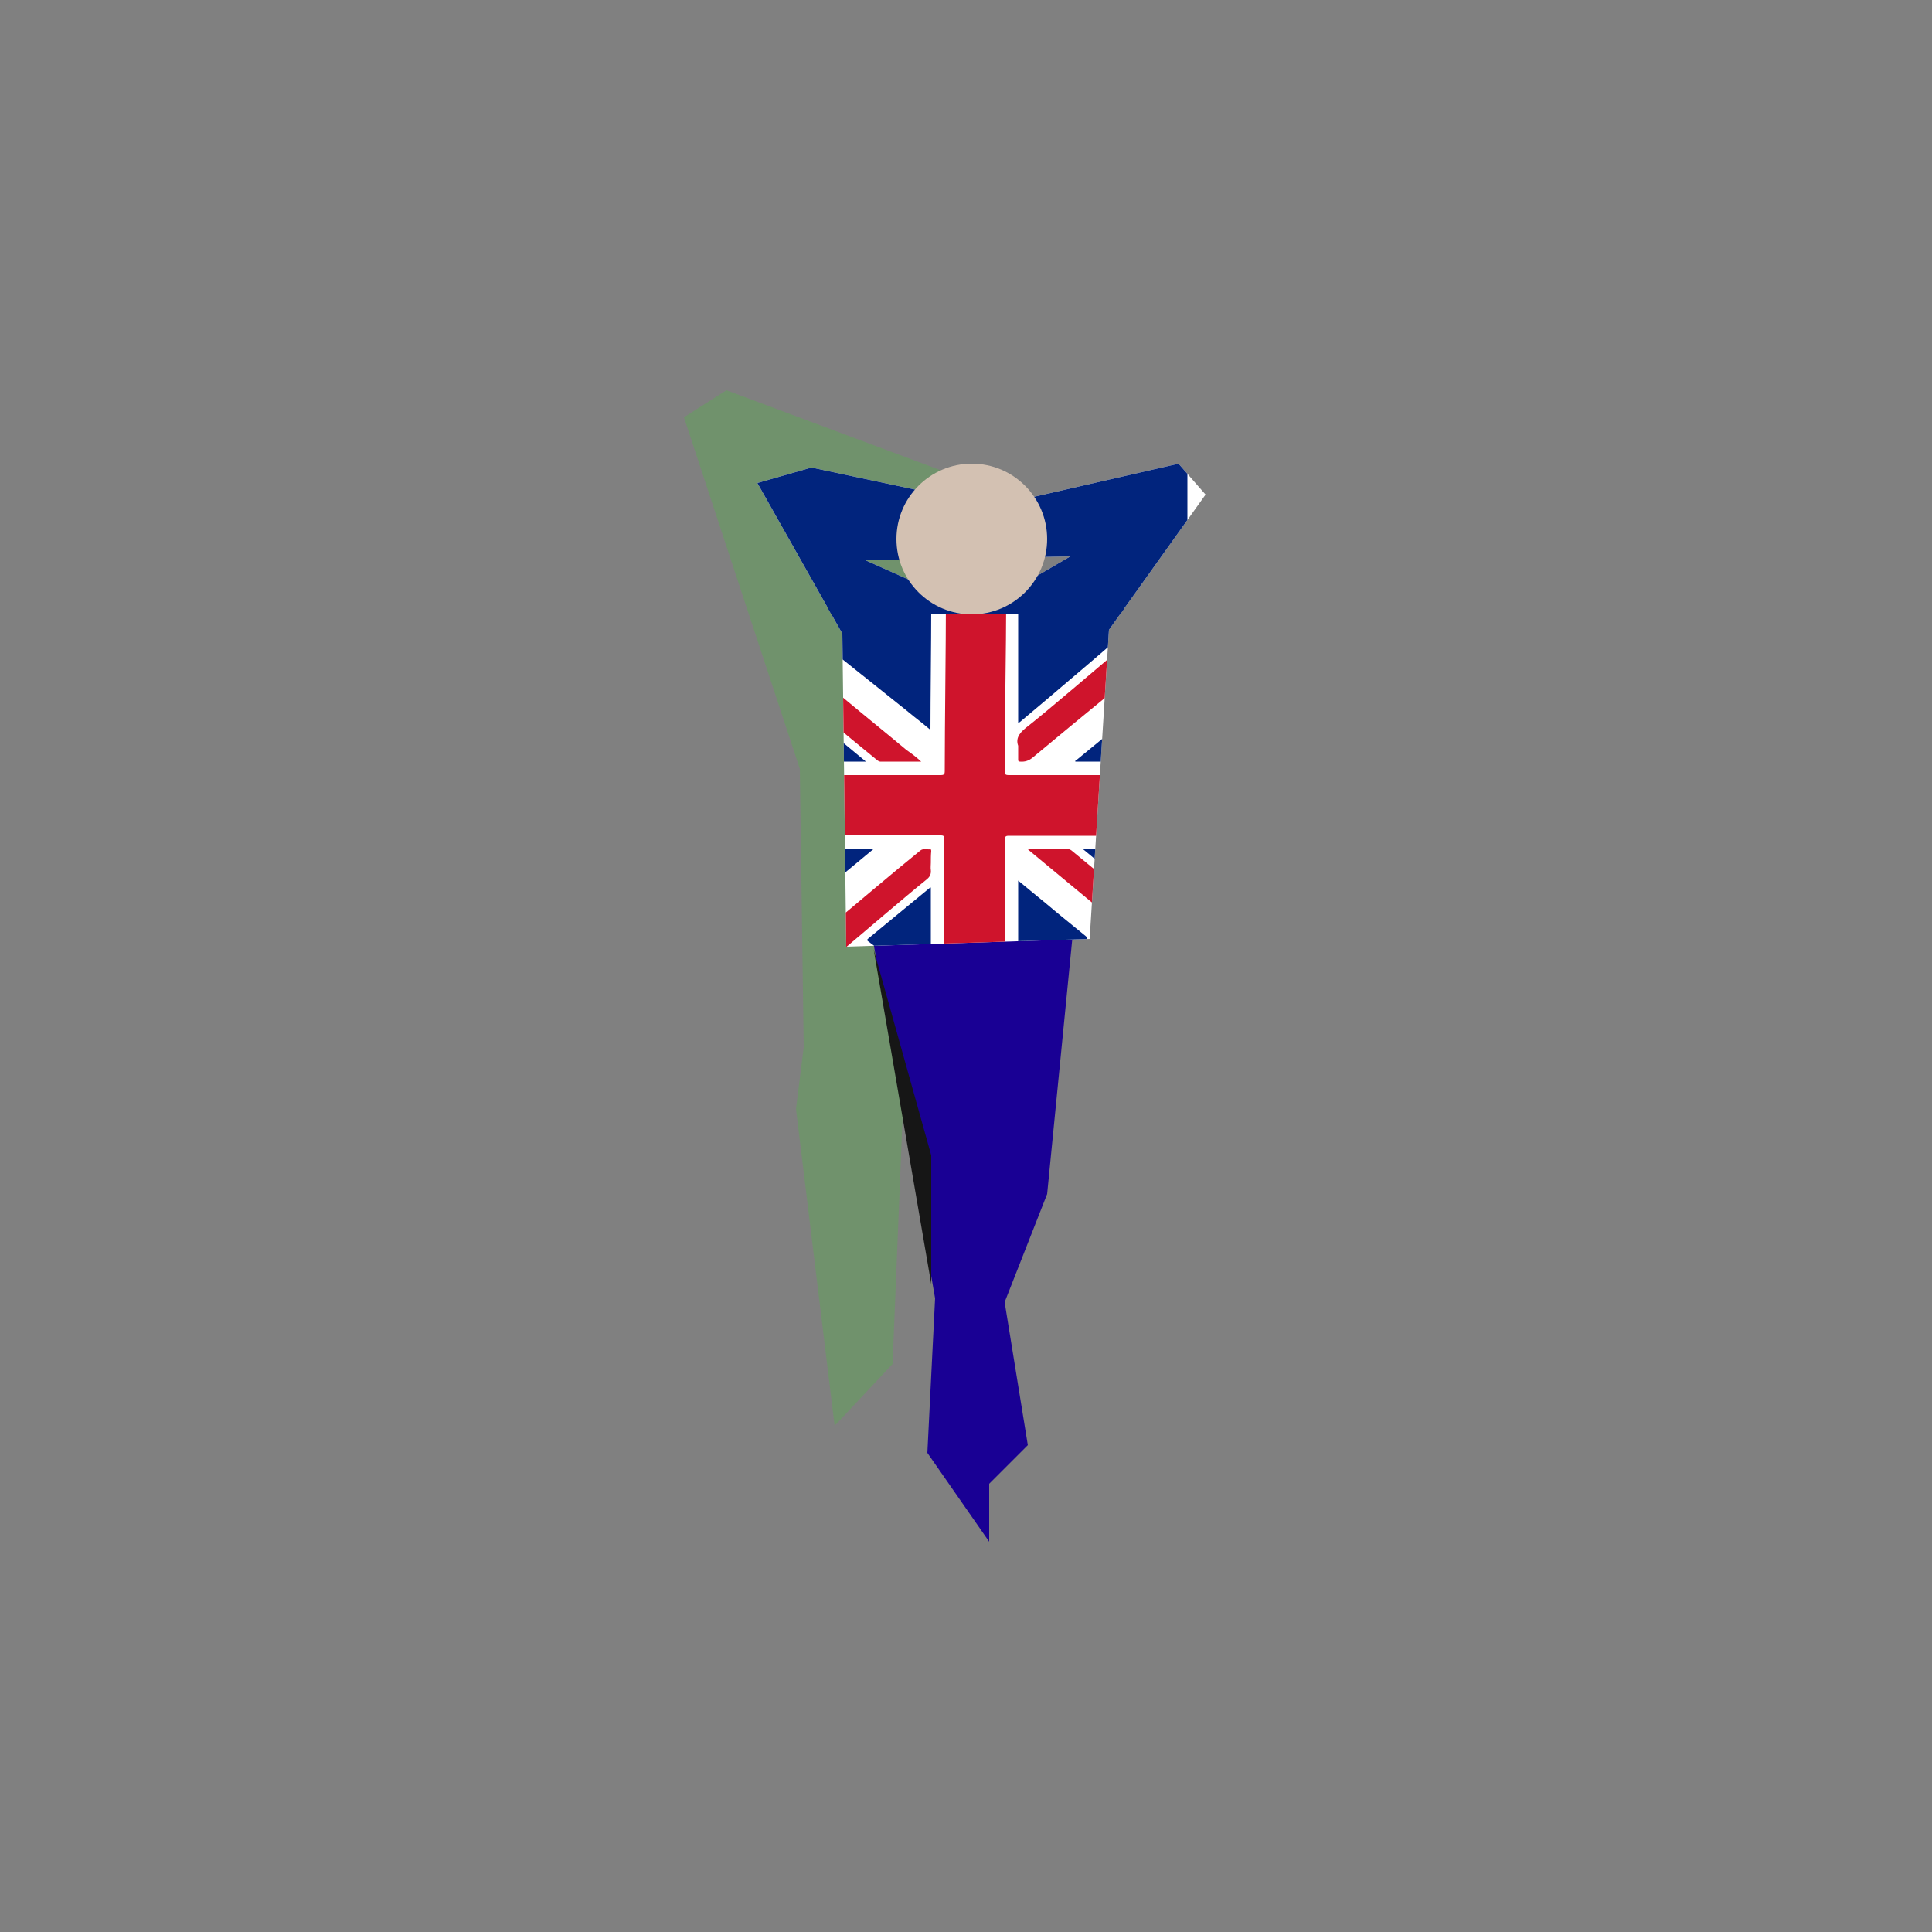 <?xml version="1.0" encoding="utf-8"?>
<!-- Generator: Adobe Illustrator 23.0.2, SVG Export Plug-In . SVG Version: 6.00 Build 0)  -->
<svg version="1.1" id="Capa_1" xmlns="http://www.w3.org/2000/svg" xmlns:xlink="http://www.w3.org/1999/xlink" x="0px" y="0px"
	 viewBox="0 0 500 500" style="enable-background:new 0 0 500 500;" xml:space="preserve">
<rect x="0" y="0" width="500" height="500" fill="#808080" stroke="none"/>
<style type="text/css">
	.st0{fill:#70926C;}
	.st1{fill:#190094;}
	.st2{fill:#161616;}
	.st3{clip-path:url(#SVGID_2_);fill:#FFFFFF;}
	.st4{clip-path:url(#SVGID_2_);}
	.st5{fill:#CF142C;}
	.st6{fill:#01247D;}
	.st7{fill:#D3C1B2;}
</style>
<g>
	<polygon class="st0" points="263,129 188,101 177,108 207,199 208,271 206,287 216,369 231,353 234,279 	"/>
	<polygon class="st1" points="225,238 278,238 271,309 260,337 266,374 256,384 256,399 240,376 242,336 	"/>
	<polygon class="st2" points="241,332.3 241,299 226.1,245.7 	"/>
	<g>
		<defs>
			<path id="SVGID_1_" d="M305,120l-48,11l-47-10l-14,4l22,39l1,81l63-2l5-80l25-35L305,120z M253,158l-29-13l53-1L253,158z"/>
		</defs>
		<clipPath id="SVGID_2_">
			<use xlink:href="#SVGID_1_"  style="overflow:visible;"/>
		</clipPath>
		<path class="st3" d="M305,120l-48,11l-47-10l-14,4l22,39l1,81l63-2l5-80l25-35L305,120z M253,158l-29-13l53-1L253,158z"/>
		<g class="st4">
			<path class="st5" d="M256.5,153.6c0.9,0.4,1.9,0.4,2.9,0.5c0.9,0.1,1,0.4,1,1.2c0,11.6-0.4,32.7-0.4,44.2c0,0.9,0.2,1.1,1.1,1.1
				c11.6,0,23.1,0,34.7,0c0.9,0,1.2,0.2,1.4,1.2c0.6,4.5,0.6,8.9,0,13.3c-0.1,0.9-0.4,1.2-1.4,1.2c-11.6,0-23.1,0-34.7,0
				c-0.9,0-1,0.2-1,1c0,11.5,0,22.9,0,34.4c0,0.7-0.1,1-0.9,1.1c-4.6,0.6-9.2,0.6-13.8-0.1c-0.7-0.1-1-0.3-1-1.1
				c0-11.5,0-22.9,0-34.4c0-0.7-0.1-1-0.9-1c-11.4,0-22.8,0-34.2,0c-0.8,0-1.1-0.2-1.2-1c-0.7-4.7-0.7-9.3,0-14
				c0.1-0.7,0.5-0.6,1-0.6c11.4,0,22.9,0,34.3,0c0.9,0,1.1-0.2,1.1-1.1c0-11.5,0.3-32.6,0.3-44.2c0-0.8,0.3-1.1,1-1.2
				c1.1-0.2,2.2,0,3.2-0.5C251.4,153.6,254,153.6,256.5,153.6z"/>
			<path class="st6" d="M263.5,227.9c2.5,2.1,4.9,4,7.3,6c3.3,2.8,6.7,5.5,10.1,8.3c0.5,0.4,0.6,0.6,0,1.1c-5,4-10.5,6.8-16.7,8.5
				c-0.4,0.1-0.7,0.2-0.7-0.5C263.5,243.5,263.5,235.8,263.5,227.9z"/>
			<path class="st6" d="M241,158c0,8-0.2,22.7-0.2,30.9c-1.4-1.2-2.8-2.3-4.2-3.4c-4.3-3.6-32.8-25.9-32.2-26.4
				C209.5,154.8,240.9,158,241,158z"/>
			<path class="st6" d="M263.5,187.2c0-2.2,0-4.2,0-6.2c0-5.2,0-17.7,0-23c0-0.7,27.9-2.7,32.7,1c0.4,0.3-26.9,23.4-32.3,27.9
				C263.8,186.9,263.7,187,263.5,187.2z"/>
			<path class="st6" d="M240.9,229.7c0,0.3,0,0.5,0,0.7c0,6.8,0,13.7,0,20.5c0,0.8-0.3,0.8-0.9,0.6c-5.6-1.6-10.6-4.2-15.2-7.8
				c-0.3-0.2-0.6-0.4-0.1-0.8c5.3-4.4,10.6-8.7,15.9-13.1C240.6,229.8,240.7,229.7,240.9,229.7z"/>
			<path class="st5" d="M263.5,193c-0.8-2.2,0.7-3.7,2.7-5.2c5.2-4.1,17.9-15,23-19.3c0.7-0.6,1.9,0.4,3.1,1.7
				c0.4,0.5-5.1,9.4-5.6,9.8c-6.5,5.3-13,10.7-19.5,16.1c-1,0.8-2,1.1-3.2,1c-0.4,0-0.5-0.1-0.5-0.5
				C263.5,195.5,263.5,194.5,263.5,193z"/>
			<path class="st5" d="M240.9,223.3c0,0.6-0.1,1.3,0,1.9c0.1,1.1-0.3,1.8-1.2,2.5c-5.6,4.5-15.8,13.3-21.3,17.9
				c-0.5,0.4-0.8,0.4-1.2,0c-1.3-1.3-2.6-2.6-3.8-4c-0.3-0.4-0.3-0.6,0.1-0.9c6.6-5.5,18-15.2,24.7-20.6c0.8-0.6,1.7-0.2,2.6-0.3
				c0.2,0,0.2,0.3,0.2,0.5C240.9,221.2,240.9,222.3,240.9,223.3z"/>
			<path class="st5" d="M266.1,219.8c0.3-0.2,0.6-0.1,0.8-0.1c3,0,6.1,0,9.1,0c0.5,0,0.9,0.1,1.3,0.4c4.4,3.6,8.7,7.2,13.1,10.8
				c0.5,0.4,0.6,0.7,0.2,1.3c-1,1.5-2.1,3-3.2,4.4c-0.3,0.3-0.4,0.5-0.9,0.2c-6.8-5.6-13.6-11.3-20.4-16.9
				C266.1,219.9,266.1,219.8,266.1,219.8z"/>
			<path class="st5" d="M238.4,197.1c-3.7,0-7.2,0-10.6,0c-0.3,0-0.5-0.2-0.7-0.3c-4.4-3.6-8.8-7.2-13.1-10.8
				c-0.3-0.3-0.4-0.5-0.2-0.8c1-1.6,2.1-3.2,3.2-4.7c0.4-0.5,0.6-0.5,1-0.1c5.5,4.6,11.1,9.1,16.6,13.7
				C235.9,195,237.1,195.9,238.4,197.1z"/>
			<path class="st6" d="M296.1,197.1c-6,0-11.9,0-17.8,0c-0.1-0.3,0.2-0.4,0.4-0.5c4.1-3.4,8.2-6.7,12.3-10.1c0.5-0.4,0.7-0.4,1,0.2
				C293.8,189.9,295.2,193.4,296.1,197.1z"/>
			<path class="st6" d="M209,219.7c5.7,0,11.3,0,17.1,0c-4.3,3.6-8.5,7-12.8,10.6C211.4,226.9,209.9,223.5,209,219.7z"/>
			<path class="st6" d="M280.2,219.7c5.3,0,10.3,0,15.3,0c0.5,0,0.6,0.1,0.4,0.6c-0.8,3-2,5.9-3.4,8.7c-0.1,0.3-0.2,0.7-0.7,0.3
				C288,226.1,284.2,223,280.2,219.7z"/>
			<path class="st6" d="M224.1,197.1c-0.3,0-0.5,0-0.6,0c-4.6,0-9.3,0-13.9,0c-0.6,0-0.7-0.1-0.6-0.7c0.8-2.9,1.9-5.7,3.2-8.3
				c0.2-0.4,0.3-0.6,0.7-0.2C216.6,190.9,220.3,193.9,224.1,197.1z"/>
			<rect x="193.8" y="120" class="st6" width="113.5" height="39"/>
		</g>
	</g>
	<circle class="st7" cx="251.5" cy="139.5" r="19.5"/>
</g>
</svg>
